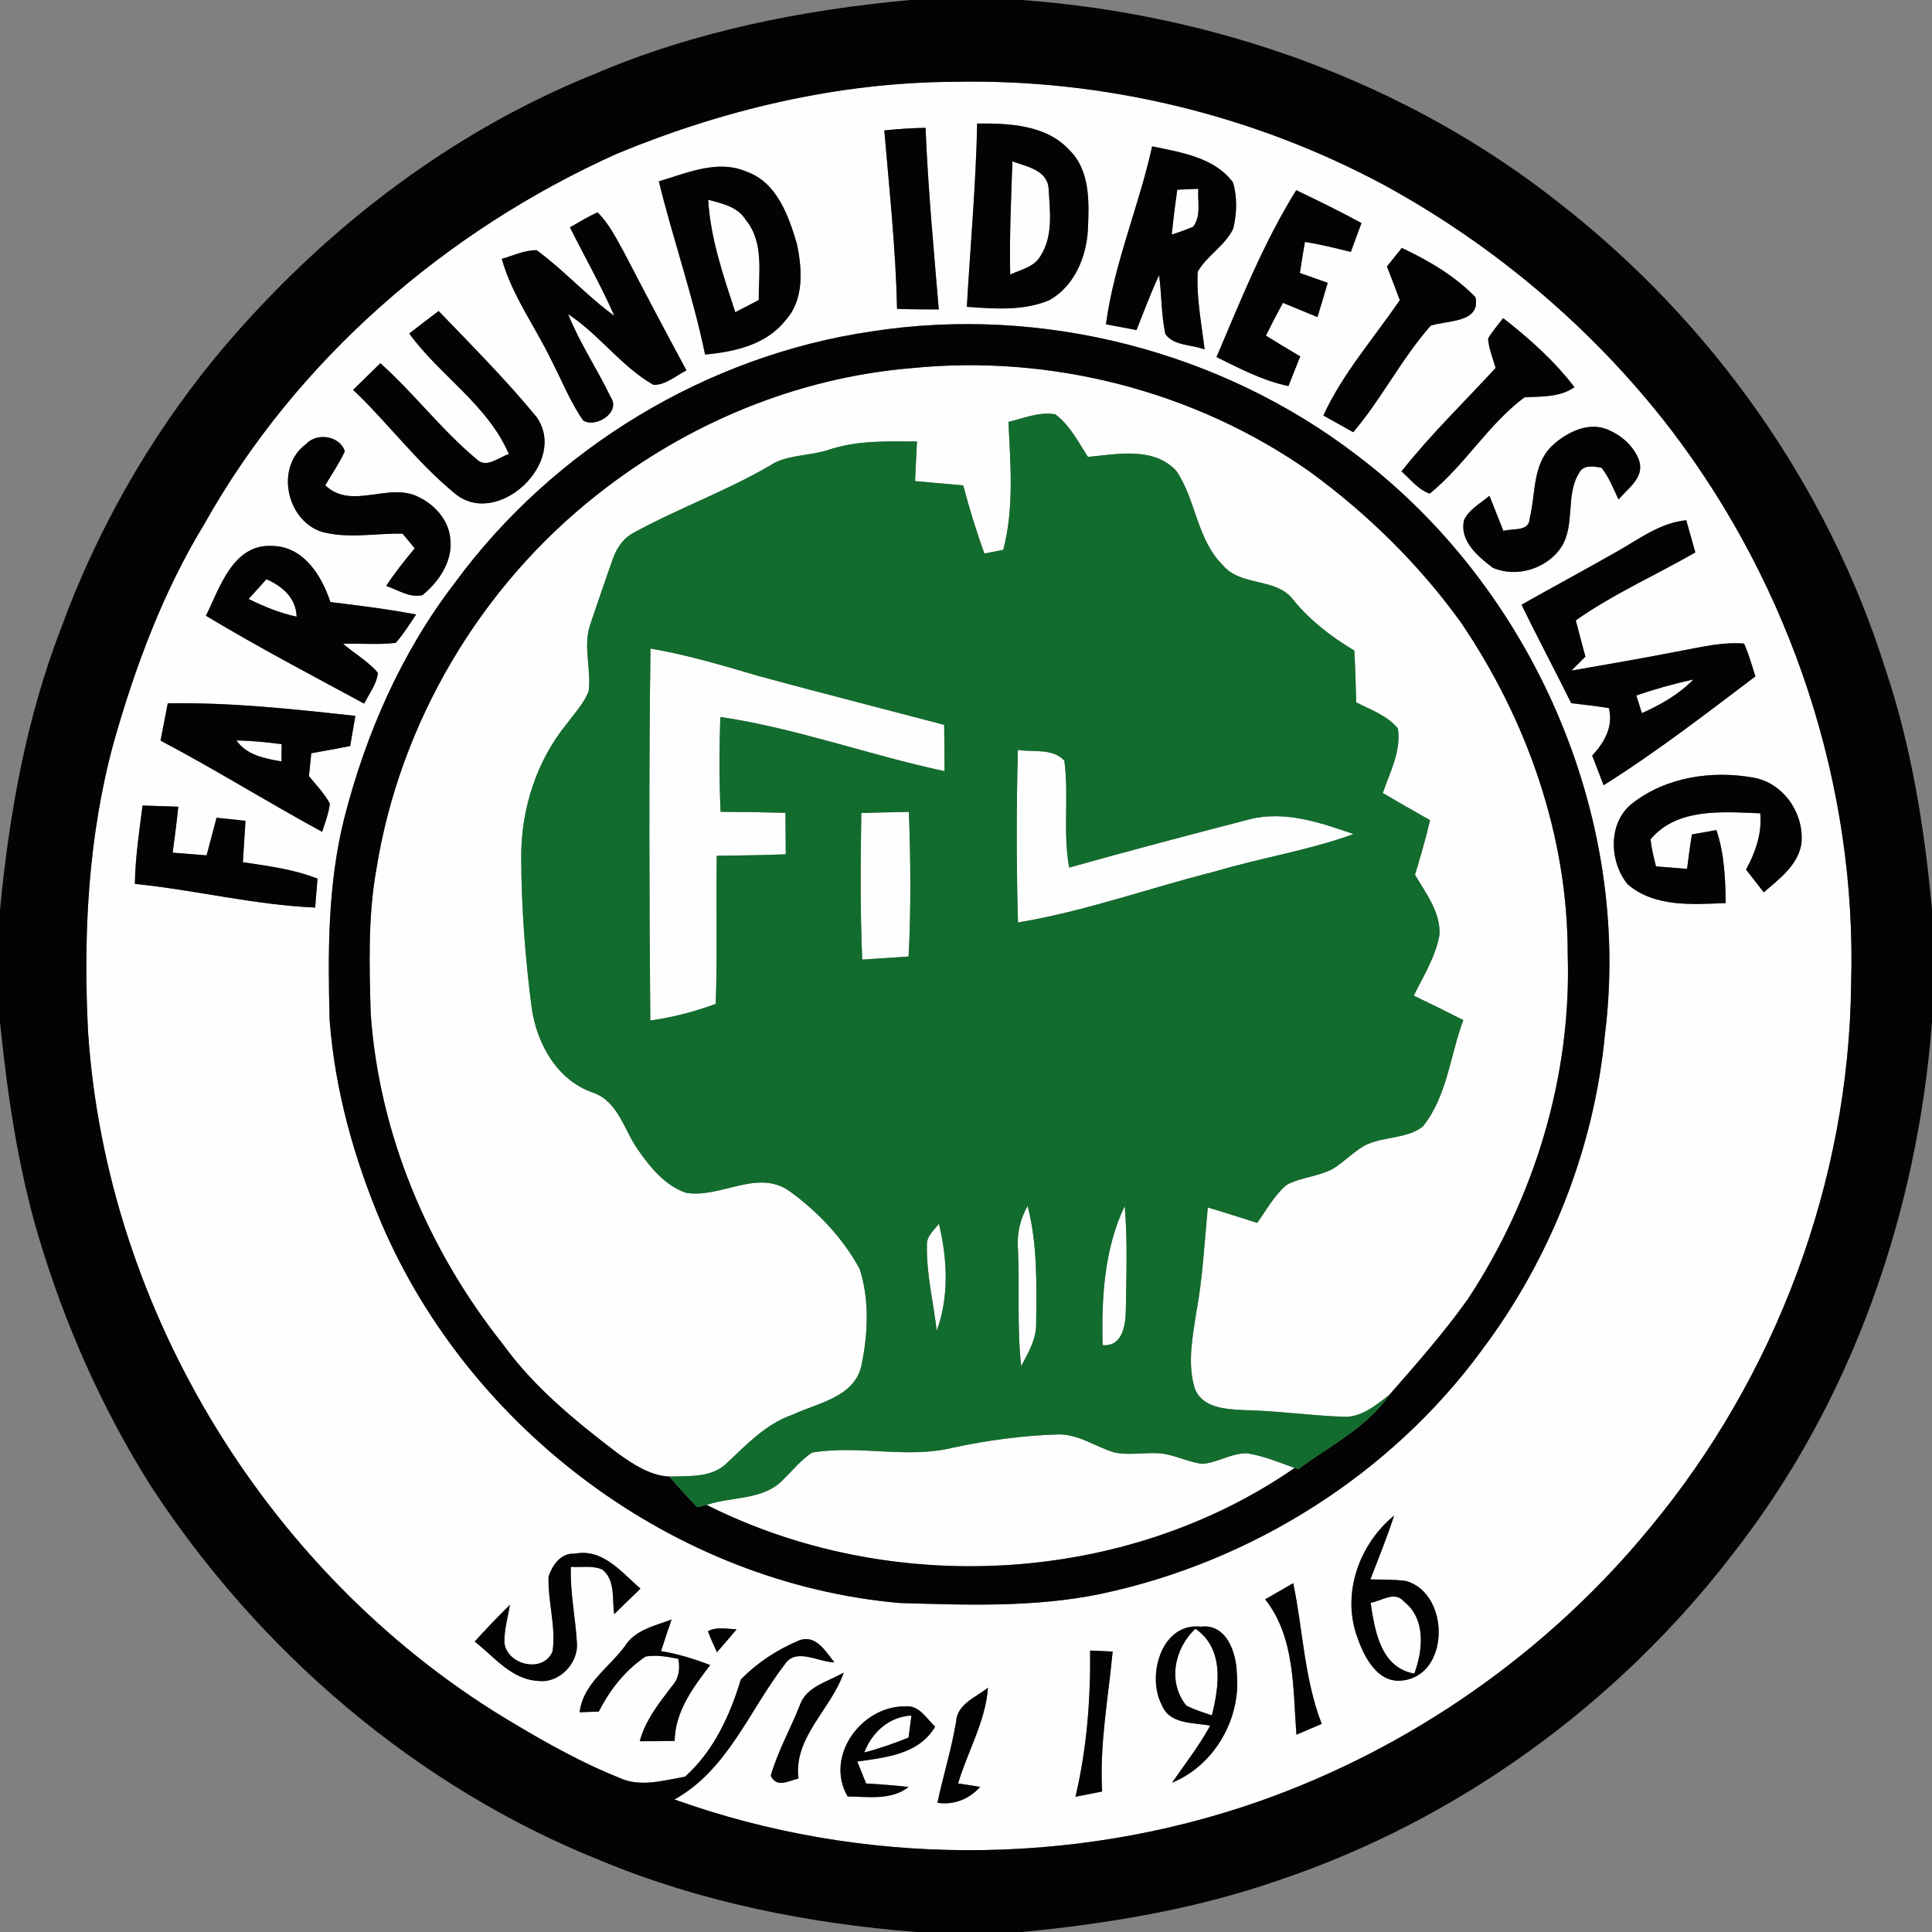 <?xml version="1.0" encoding="UTF-8"?>
<svg width="256px" height="256px" viewBox="0 0 256 256" version="1.1" xmlns="http://www.w3.org/2000/svg" xmlns:xlink="http://www.w3.org/1999/xlink">
    <rect x="0" y="0" width="256" height="256" fill="#808080" stroke="none"/>
    <!-- Generator: Sketch 50.2 (55047) - http://www.bohemiancoding.com/sketch -->
    <title>logo/farsund</title>
    <desc>Created with Sketch.</desc>
    <defs></defs>
    <g id="logo/farsund" stroke="none" stroke-width="1" fill="none" fill-rule="evenodd">
        <g id="#fefefeff" transform="translate(11.2, 10.4)" fill="#FEFEFE" fill-rule="nonzero">
            <path d="M70.512,9.984 C84.648,4.12 99.856,0.52 115.2,0.44 C134.96,0.016 154.816,4.776 172.232,14.136 C186.92,22.168 200,33.248 210.208,46.528 C226.128,67.392 234.88,93.736 234.08,120 C233.808,146.144 224.072,172.048 207.352,192.128 C193.824,208.576 175.736,221.216 155.64,228.288 C130.792,236.992 102.96,236.92 78.168,228.04 C85.208,224.136 88.072,216.256 92.76,210.176 C94.24,207.848 97.2,209.84 99.36,209.872 C98.16,208.376 96.832,206.024 94.544,207.024 C91.736,208.216 89.072,209.96 86.96,212.152 C85.528,216.904 83.328,221.672 79.56,225.024 C76.744,225.504 73.696,226.448 70.952,225.208 C66.144,223.288 61.592,220.768 57.144,218.12 C24.888,199.168 2.968,163.728 0.472,126.384 C-0.192,113.464 0.464,100.36 3.912,87.832 C6.752,77.848 10.424,68 15.84,59.096 C28.04,37.304 47.824,20.184 70.512,9.984 Z M105.976,6.88 C106.64,14.76 107.496,22.624 107.664,30.528 C109.504,30.592 111.352,30.6 113.192,30.6 C112.52,22.584 111.768,14.568 111.44,6.536 C109.616,6.576 107.792,6.688 105.976,6.88 Z M118.28,5.968 C118.112,14.08 117.376,22.16 116.912,30.256 C120.552,30.512 124.408,30.832 127.848,29.368 C131.152,27.528 132.76,23.664 132.952,20.024 C133.112,16.432 133.288,12.248 130.52,9.504 C127.456,6.136 122.528,5.928 118.28,5.968 Z M135.344,32.568 C136.696,32.824 138.04,33.08 139.392,33.336 C140.368,30.904 141.264,28.432 142.384,26.064 C142.736,28.656 142.664,31.304 143.216,33.872 C144.352,35.456 146.736,35.24 148.416,35.904 C148.016,32.48 147.304,29.048 147.512,25.584 C148.752,23.44 151.12,22.168 152.208,19.904 C152.688,17.904 152.768,15.744 152.176,13.76 C149.672,10.424 145.264,9.792 141.464,8.992 C139.72,16.928 136.424,24.488 135.344,32.568 Z M76.096,13.624 C77.984,21.32 80.624,28.808 82.224,36.576 C86.096,36.232 90.344,35.28 92.872,32.056 C95.392,29.304 95.096,25.232 94.376,21.848 C93.28,18.16 91.728,13.76 87.752,12.36 C83.888,10.672 79.84,12.536 76.096,13.624 Z M149.992,36.912 C153.064,38.424 156.136,40.056 159.528,40.752 C160.04,39.44 160.56,38.128 161.088,36.824 C159.56,35.92 158.04,35.008 156.536,34.072 C157.264,32.608 158.016,31.16 158.792,29.728 C160.312,30.352 161.84,30.984 163.368,31.616 C163.824,30.104 164.296,28.6 164.728,27.072 C163.496,26.64 162.264,26.2 161.04,25.776 C161.248,24.4 161.464,23.024 161.712,21.656 C163.76,21.976 165.776,22.488 167.792,22.976 C168.264,21.712 168.728,20.44 169.2,19.16 C166.368,17.6 163.464,16.2 160.56,14.8 C156.232,21.744 153.192,29.408 149.992,36.912 Z M64.32,19.72 C66.272,23.64 68.448,27.448 70.208,31.456 C66.568,28.816 63.544,25.424 59.928,22.76 C58.312,22.712 56.816,23.48 55.288,23.896 C56.64,28.736 59.672,32.808 61.832,37.28 C63.224,39.968 64.336,42.816 66.064,45.304 C67.688,46.384 71.096,44.264 69.736,42.248 C67.952,38.52 65.616,35.08 64.08,31.224 C68.2,33.928 71.104,38.152 75.392,40.6 C77.032,40.624 78.352,39.376 79.76,38.68 C76.952,33.488 74.2,28.264 71.48,23.024 C70.456,21.176 69.496,19.24 67.984,17.736 C66.712,18.304 65.528,19.04 64.32,19.72 Z M172.576,24.912 C173.144,26.392 173.736,27.872 174.28,29.368 C170.84,34.416 166.72,39.072 164.152,44.656 C165.472,45.4 166.792,46.136 168.112,46.872 C171.88,42.424 174.52,37.128 178.368,32.76 C180.52,32.024 185.04,32.416 184.304,28.976 C181.552,26.144 178.088,24.112 174.544,22.456 C173.888,23.272 173.232,24.096 172.576,24.912 Z M43.024,33.792 C47.096,39.4 53.424,43.232 56.224,49.768 C54.888,50.16 53.256,51.744 51.96,50.448 C47.336,46.608 43.68,41.736 39.2,37.728 C38,38.904 36.792,40.08 35.592,41.256 C40.224,45.664 44.056,50.872 49.008,54.936 C54.608,59.752 64.2,50.856 59.872,44.824 C55.832,39.904 51.32,35.392 46.92,30.808 C45.616,31.792 44.312,32.792 43.024,33.792 Z M187.976,31.752 C187.288,32.64 186.552,33.496 185.976,34.464 C186.08,35.808 186.608,37.064 186.976,38.352 C182.8,42.904 178.336,47.2 174.504,52.064 C175.696,53.096 176.704,54.48 178.248,55.008 C182.896,51.24 185.992,45.84 190.8,42.248 C193.072,42.112 195.44,42.28 197.424,40.904 C194.752,37.408 191.44,34.448 187.976,31.752 Z M104.352,33.504 C82.52,36.688 62.216,48.968 49.144,66.728 C42.016,75.968 37.248,86.864 34.384,98.136 C32.224,106.84 32.232,115.88 32.48,124.784 C33.176,134.088 35.736,143.184 39.368,151.752 C51.112,179.112 78.248,199.408 108.032,202.008 C116.872,202.272 125.824,202.608 134.544,200.824 C154.6,196.608 173.088,184.992 185.216,168.416 C194.272,156.328 200.04,141.728 201.464,126.672 C205.104,97.664 191.784,67.448 168.552,49.888 C150.512,36.08 126.8,30.032 104.352,33.504 Z M194.4,48.728 C191.856,51.216 192.288,55.064 191.496,58.264 C191.44,60.112 189.224,59.568 188.008,59.952 C187.384,58.4 186.776,56.84 186.16,55.288 C185,56.28 183.512,57.056 182.808,58.464 C182.12,61.248 184.648,63.352 186.616,64.84 C189.776,66.2 193.816,64.952 195.704,62.056 C197.544,59.12 196.224,55.208 198.024,52.296 C198.6,51.136 199.96,51.392 201,51.576 C202.008,52.824 202.568,54.352 203.264,55.784 C204.512,54.304 206.696,52.896 206.008,50.664 C205.368,48.84 203.8,47.4 202.056,46.624 C199.4,45.336 196.36,46.864 194.4,48.728 Z M29.352,48.44 C25.264,51.432 26.704,58.464 31.36,60.048 C34.864,61.032 38.56,60.24 42.144,60.312 C42.68,60.96 43.216,61.608 43.752,62.256 C42.416,63.856 41.12,65.496 39.968,67.24 C41.52,67.752 43.056,68.848 44.768,68.464 C47.024,66.648 48.912,63.8 48.44,60.784 C48.168,58.456 46.432,56.536 44.392,55.52 C40.416,53.344 35.44,57.296 31.896,53.904 C32.776,52.416 33.76,50.984 34.488,49.408 C33.88,47.368 30.8,46.848 29.352,48.44 Z M202.936,62.752 C198.784,65.12 194.568,67.368 190.416,69.728 C192.528,74.112 194.84,78.408 196.992,82.776 C198.664,82.96 200.328,83.168 201.984,83.424 C202.6,85.896 201.384,87.968 199.776,89.728 C200.272,91.032 200.776,92.344 201.288,93.648 C208.272,89.256 214.824,84.2 221.4,79.224 C220.936,77.76 220.528,76.28 219.896,74.88 C217.16,74.64 214.464,75.296 211.8,75.784 C206.888,76.752 201.96,77.6 197.032,78.456 C197.648,77.84 198.256,77.216 198.872,76.6 C198.448,75 198.008,73.4 197.6,71.8 C202.584,68.296 208.176,65.824 213.44,62.8 C213.04,61.376 212.632,59.96 212.24,58.536 C208.728,58.872 205.904,61.088 202.936,62.752 Z M16.088,71.192 C22.936,75.312 30.016,79.032 37.048,82.832 C37.712,81.512 38.728,80.264 38.872,78.744 C37.56,77.216 35.776,76.2 34.264,74.912 C36.584,74.824 38.92,75.064 41.232,74.784 C42.272,73.632 43.064,72.296 43.944,71.024 C40.176,70.304 36.384,69.84 32.584,69.376 C31.4,65.816 28.984,61.936 24.76,61.936 C19.656,61.728 17.92,67.472 16.088,71.192 Z M11.032,82.792 C10.72,84.44 10.392,86.088 10.072,87.736 C17.328,91.56 24.288,95.912 31.488,99.824 C31.872,98.592 32.368,97.376 32.504,96.08 C31.784,94.728 30.696,93.616 29.736,92.44 C29.84,91.424 29.944,90.416 30.048,89.408 C31.768,89.104 33.488,88.792 35.2,88.456 C35.432,87.12 35.656,85.792 35.888,84.456 C27.64,83.552 19.344,82.656 11.032,82.792 Z M205.016,96.104 C201.84,98.664 202.032,103.792 204.472,106.776 C208.048,109.848 213.072,109.432 217.464,109.264 C217.416,106.008 217.288,102.704 216.232,99.592 C215.144,99.776 214.056,99.968 212.976,100.168 C212.744,101.68 212.536,103.208 212.344,104.728 C210.968,104.616 209.592,104.504 208.224,104.4 C207.936,103.216 207.632,102.032 207.504,100.816 C211.04,96.592 217.104,97.184 222.04,97.368 C222.296,100.024 221.416,102.52 220.16,104.824 C220.936,105.824 221.72,106.832 222.512,107.84 C224.512,106.096 226.944,104.336 227.472,101.544 C227.992,97.584 225.232,93.4 221.224,92.656 C215.68,91.632 209.528,92.544 205.016,96.104 Z M7.688,96.336 C7.248,99.784 6.728,103.232 6.672,106.72 C14.664,107.528 22.52,109.512 30.56,109.856 C30.664,108.576 30.768,107.296 30.872,106.024 C27.704,104.776 24.32,104.344 20.984,103.848 C21.096,102.016 21.224,100.192 21.328,98.36 C20.048,98.224 18.776,98.088 17.496,97.952 C17.048,99.608 16.608,101.272 16.176,102.936 C14.672,102.816 13.176,102.704 11.68,102.584 C11.944,100.552 12.224,98.528 12.424,96.488 C10.848,96.432 9.272,96.384 7.688,96.336 Z M168.688,206.656 C169.56,209.16 171.312,212.536 174.4,212.296 C180.944,211.832 181.024,200.808 175.136,199.096 C173.56,198.864 171.96,198.92 170.376,198.88 C171.472,196.072 172.6,193.28 173.528,190.416 C168.856,194.248 166.512,200.864 168.688,206.656 Z M61.488,198.512 C61.368,201.824 62.496,205.104 62.016,208.416 C60.76,211.408 55.912,210.2 55.632,207.216 C55.616,205.528 56.088,203.888 56.376,202.24 C54.768,203.816 53.208,205.44 51.704,207.112 C54.272,209.128 56.568,212.144 60.088,212.328 C62.912,212.704 65.504,209.96 65.24,207.2 C65.04,203.864 64.32,200.568 64.448,197.208 C65.832,197.32 67.32,197 68.624,197.576 C70.376,199.016 69.888,201.496 70.184,203.488 C71.336,202.352 72.504,201.232 73.664,200.104 C71.176,197.96 68.672,194.72 64.944,195.472 C63.112,195.352 62,196.968 61.488,198.512 Z M156.44,201.52 C160.424,206.552 160.112,213.392 160.584,219.456 C161.696,218.984 162.816,218.504 163.936,218.024 C161.616,212.056 161.456,205.584 160.16,199.376 C158.92,200.088 157.68,200.808 156.44,201.52 Z M71.6,207.72 C69.504,210.576 66.032,212.704 65.608,216.488 C66.456,216.456 67.296,216.424 68.144,216.392 C69.6,213.52 71.656,210.888 74.352,209.096 C75.8,208.864 77.264,209.112 78.68,209.408 C78.936,210.688 78.768,212.032 77.84,213.016 C76.128,215.272 74.32,217.528 73.568,220.32 C75.104,220.32 76.648,220.312 78.192,220.28 C78.264,216.368 80.632,213.208 82.904,210.232 C80.792,209.416 78.624,208.744 76.392,208.384 C76.84,206.984 77.304,205.584 77.792,204.192 C75.56,205.04 72.968,205.544 71.6,207.72 Z M82.608,205.744 C82.952,206.696 83.384,207.608 83.8,208.536 C84.68,207.528 85.552,206.512 86.408,205.488 C85.144,205.456 83.784,205.112 82.608,205.744 Z M142.752,215.528 C143.768,218.12 146.912,217.824 149.16,218.256 C147.696,220.92 145.832,223.32 144.104,225.816 C149.776,223.488 153.288,217.272 152.68,211.224 C152.6,208.52 151.288,204.72 147.928,205.144 C142.696,204.536 140.688,211.688 142.752,215.528 Z M131.304,227.68 C132.48,227.448 133.664,227.216 134.84,226.984 C134.48,220.76 135.656,214.608 136.232,208.44 C135.488,208.4 133.992,208.336 133.248,208.304 C133.312,214.808 132.808,221.336 131.304,227.68 Z M94.824,215.432 C93.592,218.608 91.872,221.6 90.928,224.888 C91.696,226.568 93.304,225.568 94.6,225.264 C93.92,219.776 98.96,216.072 100.592,211.224 C98.568,212.416 95.736,213.016 94.824,215.432 Z M115.496,217.672 C114.896,221.32 113.776,224.856 113.016,228.48 C115.216,228.808 117.208,227.992 118.68,226.376 C117.704,226.208 116.728,226.056 115.752,225.92 C117.008,221.664 119.392,217.72 119.712,213.224 C118.16,214.472 115.656,215.376 115.496,217.672 Z M101.112,227.64 C103.84,227.672 106.864,228.184 109.192,226.392 C107.32,226.152 105.448,226.032 103.568,225.92 C103.176,224.952 102.784,223.984 102.392,223.016 C106.2,222.464 110.536,222.072 112.712,218.4 C111.56,217.304 110.568,215.48 108.712,215.704 C102.944,215.648 98.032,222.32 101.112,227.64 Z" id="Shape"></path>
            <path d="M122.952,10.984 C124.792,11.648 127.552,12.136 127.744,14.544 C127.92,17.504 128.376,20.824 126.704,23.464 C125.888,24.968 124.088,25.32 122.656,25.976 C122.544,20.976 122.776,15.984 122.952,10.984 Z" id="Shape"></path>
            <path d="M144.792,14.736 C145.488,14.704 146.88,14.648 147.576,14.616 C147.472,16.28 147.984,18.2 146.904,19.64 C145.976,20.032 145.024,20.376 144.064,20.68 C144.264,18.696 144.512,16.712 144.792,14.736 Z" id="Shape"></path>
            <path d="M82.64,16.072 C84.488,16.56 86.584,17.008 87.648,18.776 C90.072,21.768 89.304,25.816 89.336,29.36 C88.296,29.896 87.256,30.432 86.224,30.968 C84.648,26.112 82.936,21.2 82.64,16.072 Z" id="Shape"></path>
            <path d="M67.952,55.128 C79.832,45.72 94.408,39.64 109.552,38.384 C128.016,36.512 147.104,41.392 162.312,52.072 C169.968,57.648 176.792,64.344 182.344,72.024 C191.112,84.928 196.544,100.304 196.528,116 C197.056,132.144 192.152,148.304 183.288,161.752 C180.128,166.2 176.496,170.304 172.912,174.408 C171.112,175.808 169.152,177.472 166.728,177.328 C162.32,177.16 157.936,176.528 153.52,176.44 C151.136,176.32 147.992,176.144 147.08,173.456 C146.12,170.208 146.824,166.768 147.312,163.504 C148.176,158.912 148.392,154.24 148.84,149.6 C151.032,150.24 153.208,150.952 155.392,151.64 C156.616,149.92 157.648,147.992 159.28,146.608 C161.208,145.568 163.52,145.512 165.44,144.456 C166.704,143.672 167.768,142.624 168.984,141.784 C171.448,140.048 174.928,140.72 177.32,138.88 C180.56,134.864 180.944,129.464 182.696,124.768 C180.52,123.656 178.328,122.584 176.128,121.528 C177.416,118.928 179.016,116.392 179.536,113.496 C179.72,110.496 177.728,107.976 176.296,105.512 C177.024,103.112 177.712,100.712 178.296,98.28 C176.192,97.088 174.096,95.904 172.024,94.68 C172.976,91.928 174.48,89.128 174.032,86.128 C172.624,84.4 170.424,83.656 168.504,82.664 C168.44,80.376 168.384,78.088 168.256,75.808 C165.264,74.016 162.464,71.88 160.24,69.176 C157.976,66.032 153.2,67.408 150.784,64.44 C147.392,61.048 147.28,55.864 144.688,52.016 C141.712,48.76 136.856,49.768 132.96,50.144 C131.672,48.16 130.56,45.944 128.632,44.496 C126.512,44.128 124.448,45.024 122.424,45.504 C122.688,51.16 123.192,56.904 121.736,62.456 C120.904,62.616 120.072,62.784 119.24,62.944 C118.16,59.984 117.24,56.968 116.432,53.92 C114.304,53.72 112.176,53.528 110.048,53.344 C110.136,51.592 110.224,49.848 110.304,48.096 C106.432,48.088 102.464,47.928 98.728,49.16 C96.384,49.976 93.784,49.816 91.528,50.872 C85.544,54.48 78.904,56.832 72.776,60.184 C71.296,60.944 70.4,62.408 69.896,63.944 C68.912,66.768 67.928,69.592 66.984,72.424 C66.04,75.288 67.176,78.296 66.792,81.216 C66.144,82.824 64.936,84.112 63.912,85.488 C59.88,90.424 57.832,96.84 57.864,103.184 C57.888,109.872 58.392,116.56 59.256,123.192 C59.944,127.912 62.608,132.72 67.336,134.368 C70.712,135.52 71.472,139.296 73.312,141.92 C74.936,144.256 76.896,146.68 79.672,147.648 C84.264,148.44 89.152,144.416 93.424,147.44 C97.168,150.152 100.496,153.664 102.712,157.744 C104.024,161.824 103.816,166.336 102.952,170.496 C102.056,174.72 97.2,175.48 93.872,177.032 C90.32,178.24 87.736,181 85.08,183.496 C83.072,185.448 80.056,185.152 77.48,185.256 C74.904,185.112 72.672,183.616 70.64,182.16 C65.08,177.92 59.576,173.44 55.448,167.728 C45.52,155.24 39.032,139.872 37.92,123.896 C37.736,117.528 37.544,111.088 38.672,104.784 C41.776,85.336 52.472,67.288 67.952,55.128 Z" id="Shape"></path>
            <path d="M21.744,68.968 C22.528,68.088 23.312,67.216 24.104,66.352 C26.232,67.288 28.024,68.824 28.104,71.312 C25.88,70.832 23.776,69.968 21.744,68.968 Z" id="Shape"></path>
            <path d="M74.992,75.536 C79.872,76.368 84.616,77.792 89.352,79.184 C97.52,81.4 105.72,83.488 113.904,85.64 C113.944,87.688 113.96,89.736 113.952,91.784 C103.984,89.656 94.352,86.104 84.248,84.6 C84.096,88.792 84.096,92.984 84.28,97.168 C87.152,97.176 90.016,97.224 92.88,97.304 C92.888,99.136 92.904,100.968 92.92,102.8 C89.872,102.912 86.824,102.968 83.776,102.992 C83.672,109.536 83.864,116.08 83.64,122.624 C80.832,123.648 77.928,124.416 74.968,124.824 C74.832,108.4 74.768,91.96 74.992,75.536 Z" id="Shape"></path>
            <path d="M205.624,81.76 C208.096,80.896 210.624,80.192 213.184,79.64 C211.264,81.608 208.856,82.976 206.36,84.096 C206.112,83.32 205.864,82.544 205.624,81.76 Z" id="Shape"></path>
            <path d="M20.128,87.712 C22.136,87.744 24.128,87.944 26.12,88.208 C26.112,88.784 26.104,89.928 26.096,90.496 C23.896,90.096 21.512,89.696 20.128,87.712 Z" id="Shape"></path>
            <path d="M123.672,88.968 C125.712,89.304 128.272,88.696 129.832,90.392 C130.464,95.088 129.608,99.872 130.472,104.56 C138.416,102.328 146.408,100.224 154.408,98.152 C159.072,96.984 163.768,98.6 168.152,100.12 C162.176,102.296 155.856,103.256 149.776,105.08 C141.064,107.272 132.568,110.36 123.688,111.832 C123.472,104.216 123.48,96.584 123.672,88.968 Z" id="Shape"></path>
            <path d="M102.928,97.328 C105.024,97.264 107.128,97.216 109.232,97.184 C109.464,103.56 109.528,109.96 109.192,116.344 C107.136,116.488 105.096,116.624 103.048,116.752 C102.768,110.28 102.832,103.8 102.928,97.328 Z" id="Shape"></path>
            <path d="M123.688,155.168 C123.512,153.144 123.952,151.152 124.968,149.4 C126.272,154.448 126.152,159.704 126.096,164.872 C126.168,166.984 125.056,168.824 124.112,170.632 C123.536,165.496 123.928,160.32 123.688,155.168 Z" id="Shape"></path>
            <path d="M134.904,167.84 C134.744,161.632 135.112,155.08 137.832,149.4 C138.224,154 138.04,158.632 137.976,163.24 C137.944,165.216 137.52,168.064 134.904,167.84 Z" id="Shape"></path>
            <path d="M111.624,154.504 C111.592,153.352 112.592,152.592 113.208,151.744 C114.328,156.368 114.592,161.392 112.92,165.928 C112.48,162.12 111.528,158.352 111.624,154.504 Z" id="Shape"></path>
            <path d="M128.904,179.672 C131.696,179.552 134,181.384 136.592,182.088 C138.576,182.456 140.608,182.016 142.608,182.184 C144.496,182.392 146.216,183.336 148.104,183.568 C150.16,183.424 152.008,182.096 154.096,182.176 C156.256,182.528 158.296,183.368 160.344,184.112 C137.84,199.68 106.776,201.256 82.432,189.008 C85.816,187.856 90.088,188.424 92.664,185.56 C93.888,184.376 94.968,183.016 96.408,182.08 C102.616,181.016 108.992,182.952 115.144,181.408 C119.664,180.44 124.28,179.824 128.904,179.672 Z" id="Shape"></path>
            <path d="M170.416,201.976 C171.856,201.744 173.608,200.36 174.824,201.808 C177.76,204.104 177.352,208.232 176.208,211.36 C171.728,210.568 170.976,205.696 170.416,201.976 Z" id="Shape"></path>
            <path d="M146,215.6 C143.48,212.512 144.408,208.008 147.2,205.416 C151.032,208.056 150.36,212.992 149.376,216.896 C148.232,216.496 147.064,216.16 146,215.6 Z" id="Shape"></path>
            <path d="M103.312,221.816 C104.376,219.104 106.568,217.096 109.568,216.912 C109.472,217.648 109.28,219.104 109.184,219.84 C107.272,220.608 105.32,221.296 103.312,221.816 Z" id="Shape"></path>
        </g>
        <g id="#030303ff" fill="#030303" fill-rule="nonzero">
            <path d="M120.576,0 L135.432,0 C161.104,1.896 186.416,10.896 206.664,26.944 C226.744,42.6 242.128,64.248 249.8,88.568 C253.272,98.912 255.024,109.736 256,120.576 L256,135.432 C254.056,160.688 245.4,185.68 229.736,205.736 C214.408,225.76 193.136,241.24 169.192,249.224 C158.304,252.992 146.864,254.896 135.424,256 L121.344,256 C107.12,254.864 92.952,252.064 79.728,246.592 C55.248,236.824 34.4,218.928 20.008,196.944 C13.504,186.624 8.52,175.368 5.056,163.68 C2.344,154.48 0.976,144.96 0,135.44 L0,120.568 C1.208,107.92 3.456,95.28 8.032,83.392 C12.76,70.416 19.648,58.24 28.384,47.536 C41.848,31.248 59,17.784 78.68,9.848 C91.944,4.152 106.248,1.32 120.576,0 Z M81.712,20.384 C59.024,30.584 39.24,47.704 27.04,69.496 C21.624,78.4 17.952,88.248 15.112,98.232 C11.664,110.76 11.008,123.864 11.672,136.784 C14.168,174.128 36.088,209.568 68.344,228.52 C72.792,231.168 77.344,233.688 82.152,235.608 C84.896,236.848 87.944,235.904 90.76,235.424 C94.528,232.072 96.728,227.304 98.16,222.552 C100.272,220.36 102.936,218.616 105.744,217.424 C108.032,216.424 109.36,218.776 110.56,220.272 C108.4,220.24 105.44,218.248 103.96,220.576 C99.272,226.656 96.408,234.536 89.368,238.44 C114.16,247.32 141.992,247.392 166.84,238.688 C186.936,231.616 205.024,218.976 218.552,202.528 C235.272,182.448 245.008,156.544 245.28,130.4 C246.08,104.136 237.328,77.792 221.408,56.928 C211.2,43.648 198.12,32.568 183.432,24.536 C166.016,15.176 146.16,10.416 126.4,10.84 C111.056,10.92 95.848,14.52 81.712,20.384 Z" id="Shape"></path>
            <path d="M117.176,17.28 C118.992,17.088 120.816,16.976 122.64,16.936 C122.968,24.968 123.72,32.984 124.392,41 C122.552,41 120.704,40.992 118.864,40.928 C118.696,33.024 117.84,25.16 117.176,17.28 Z" id="Shape"></path>
            <path d="M129.48,16.368 C133.728,16.328 138.656,16.536 141.72,19.904 C144.488,22.648 144.312,26.832 144.152,30.424 C143.96,34.064 142.352,37.928 139.048,39.768 C135.608,41.232 131.752,40.912 128.112,40.656 C128.576,32.56 129.312,24.48 129.48,16.368 Z M134.152,21.384 C133.976,26.384 133.744,31.376 133.856,36.376 C135.288,35.72 137.088,35.368 137.904,33.864 C139.576,31.224 139.12,27.904 138.944,24.944 C138.752,22.536 135.992,22.048 134.152,21.384 Z" id="Shape"></path>
            <path d="M146.544,42.968 C147.624,34.888 150.92,27.328 152.664,19.392 C156.464,20.192 160.872,20.824 163.376,24.16 C163.968,26.144 163.888,28.304 163.408,30.304 C162.32,32.568 159.952,33.84 158.712,35.984 C158.504,39.448 159.216,42.88 159.616,46.304 C157.936,45.64 155.552,45.856 154.416,44.272 C153.864,41.704 153.936,39.056 153.584,36.464 C152.464,38.832 151.568,41.304 150.592,43.736 C149.24,43.48 147.896,43.224 146.544,42.968 Z M155.992,25.136 C155.712,27.112 155.464,29.096 155.264,31.08 C156.224,30.776 157.176,30.432 158.104,30.04 C159.184,28.6 158.672,26.68 158.776,25.016 C158.08,25.048 156.688,25.104 155.992,25.136 Z" id="Shape"></path>
            <path d="M87.296,24.024 C91.04,22.936 95.088,21.072 98.952,22.76 C102.928,24.16 104.48,28.56 105.576,32.248 C106.296,35.632 106.592,39.704 104.072,42.456 C101.544,45.68 97.296,46.632 93.424,46.976 C91.824,39.208 89.184,31.72 87.296,24.024 Z M93.84,26.472 C94.136,31.6 95.848,36.512 97.424,41.368 C98.456,40.832 99.496,40.296 100.536,39.76 C100.504,36.216 101.272,32.168 98.848,29.176 C97.784,27.408 95.688,26.96 93.84,26.472 Z" id="Shape"></path>
            <path d="M161.192,47.312 C164.392,39.808 167.432,32.144 171.76,25.2 C174.664,26.6 177.568,28 180.4,29.56 C179.928,30.84 179.464,32.112 178.992,33.376 C176.976,32.888 174.96,32.376 172.912,32.056 C172.664,33.424 172.448,34.8 172.24,36.176 C173.464,36.6 174.696,37.04 175.928,37.472 C175.496,39 175.024,40.504 174.568,42.016 C173.04,41.384 171.512,40.752 169.992,40.128 C169.216,41.56 168.464,43.008 167.736,44.472 C169.24,45.408 170.76,46.32 172.288,47.224 C171.76,48.528 171.24,49.84 170.728,51.152 C167.336,50.456 164.264,48.824 161.192,47.312 Z" id="Shape"></path>
            <path d="M75.52,30.12 C76.728,29.44 77.912,28.704 79.184,28.136 C80.696,29.64 81.656,31.576 82.68,33.424 C85.4,38.664 88.152,43.888 90.96,49.08 C89.552,49.776 88.232,51.024 86.592,51 C82.304,48.552 79.4,44.328 75.28,41.624 C76.816,45.48 79.152,48.92 80.936,52.648 C82.296,54.664 78.888,56.784 77.264,55.704 C75.536,53.216 74.424,50.368 73.032,47.68 C70.872,43.208 67.84,39.136 66.488,34.296 C68.016,33.88 69.512,33.112 71.128,33.16 C74.744,35.824 77.768,39.216 81.408,41.856 C79.648,37.848 77.472,34.04 75.52,30.12 Z" id="Shape"></path>
            <path d="M183.776,35.312 C184.432,34.496 185.088,33.672 185.744,32.856 C189.288,34.512 192.752,36.544 195.504,39.376 C196.24,42.816 191.72,42.424 189.568,43.16 C185.72,47.528 183.08,52.824 179.312,57.272 C177.992,56.536 176.672,55.8 175.352,55.056 C177.92,49.472 182.04,44.816 185.48,39.768 C184.936,38.272 184.344,36.792 183.776,35.312 Z" id="Shape"></path>
            <path d="M54.224,44.192 C55.512,43.192 56.816,42.192 58.12,41.208 C62.52,45.792 67.032,50.304 71.072,55.224 C75.4,61.256 65.808,70.152 60.208,65.336 C55.256,61.272 51.424,56.064 46.792,51.656 C47.992,50.48 49.2,49.304 50.4,48.128 C54.88,52.136 58.536,57.008 63.16,60.848 C64.456,62.144 66.088,60.56 67.424,60.168 C64.624,53.632 58.296,49.8 54.224,44.192 Z" id="Shape"></path>
            <path d="M199.176,42.152 C202.64,44.848 205.952,47.808 208.624,51.304 C206.64,52.68 204.272,52.512 202,52.648 C197.192,56.24 194.096,61.64 189.448,65.408 C187.904,64.88 186.896,63.496 185.704,62.464 C189.536,57.6 194,53.304 198.176,48.752 C197.808,47.464 197.28,46.208 197.176,44.864 C197.752,43.896 198.488,43.04 199.176,42.152 Z" id="Shape"></path>
            <path d="M115.552,43.904 C138,40.432 161.712,46.48 179.752,60.288 C202.984,77.848 216.304,108.064 212.664,137.072 C211.24,152.128 205.472,166.728 196.416,178.816 C184.288,195.392 165.8,207.008 145.744,211.224 C137.024,213.008 128.072,212.672 119.232,212.408 C89.448,209.808 62.312,189.512 50.568,162.152 C46.936,153.584 44.376,144.488 43.68,135.184 C43.432,126.28 43.424,117.24 45.584,108.536 C48.448,97.264 53.216,86.368 60.344,77.128 C73.416,59.368 93.72,47.088 115.552,43.904 Z M79.152,65.528 C63.672,77.688 52.976,95.736 49.872,115.184 C48.744,121.488 48.936,127.928 49.12,134.296 C50.232,150.272 56.72,165.64 66.648,178.128 C70.776,183.84 76.28,188.32 81.84,192.56 C83.872,194.016 86.104,195.512 88.68,195.656 C89.88,197.04 91.12,198.392 92.392,199.712 C92.704,199.632 93.32,199.48 93.632,199.408 C117.976,211.656 149.04,210.08 171.544,194.512 L172.024,194.688 C176.176,191.568 181.096,189.208 184.112,184.808 C187.696,180.704 191.328,176.6 194.488,172.152 C203.352,158.704 208.256,142.544 207.728,126.4 C207.744,110.704 202.312,95.328 193.544,82.424 C187.992,74.744 181.168,68.048 173.512,62.472 C158.304,51.792 139.216,46.912 120.752,48.784 C105.608,50.04 91.032,56.12 79.152,65.528 Z" id="Shape"></path>
            <path d="M205.6,59.128 C207.56,57.264 210.6,55.736 213.256,57.024 C215,57.8 216.568,59.24 217.208,61.064 C217.896,63.296 215.712,64.704 214.464,66.184 C213.768,64.752 213.208,63.224 212.2,61.976 C211.16,61.792 209.8,61.536 209.224,62.696 C207.424,65.608 208.744,69.52 206.904,72.456 C205.016,75.352 200.976,76.6 197.816,75.24 C195.848,73.752 193.32,71.648 194.008,68.864 C194.712,67.456 196.2,66.68 197.36,65.688 C197.976,67.24 198.584,68.8 199.208,70.352 C200.424,69.968 202.64,70.512 202.696,68.664 C203.488,65.464 203.056,61.616 205.6,59.128 Z" id="Shape"></path>
            <path d="M40.552,58.84 C42,57.248 45.08,57.768 45.688,59.808 C44.96,61.384 43.976,62.816 43.096,64.304 C46.64,67.696 51.616,63.744 55.592,65.92 C57.632,66.936 59.368,68.856 59.64,71.184 C60.112,74.2 58.224,77.048 55.968,78.864 C54.256,79.248 52.72,78.152 51.168,77.64 C52.32,75.896 53.616,74.256 54.952,72.656 C54.416,72.008 53.88,71.36 53.344,70.712 C49.76,70.64 46.064,71.432 42.56,70.448 C37.904,68.864 36.464,61.832 40.552,58.84 Z" id="Shape"></path>
            <path d="M214.136,73.152 C217.104,71.488 219.928,69.272 223.44,68.936 C223.832,70.36 224.24,71.776 224.64,73.2 C219.376,76.224 213.784,78.696 208.8,82.2 C209.208,83.8 209.648,85.4 210.072,87 C209.456,87.616 208.848,88.24 208.232,88.856 C213.16,88 218.088,87.152 223,86.184 C225.664,85.696 228.36,85.04 231.096,85.28 C231.728,86.68 232.136,88.16 232.6,89.624 C226.024,94.6 219.472,99.656 212.488,104.048 C211.976,102.744 211.472,101.432 210.976,100.128 C212.584,98.368 213.8,96.296 213.184,93.824 C211.528,93.568 209.864,93.36 208.192,93.176 C206.04,88.808 203.728,84.512 201.616,80.128 C205.768,77.768 209.984,75.52 214.136,73.152 Z M216.824,92.16 C217.064,92.944 217.312,93.72 217.56,94.496 C220.056,93.376 222.464,92.008 224.384,90.04 C221.824,90.592 219.296,91.296 216.824,92.16 Z" id="Shape"></path>
            <path d="M27.288,81.592 C29.12,77.872 30.856,72.128 35.96,72.336 C40.184,72.336 42.6,76.216 43.784,79.776 C47.584,80.24 51.376,80.704 55.144,81.424 C54.264,82.696 53.472,84.032 52.432,85.184 C50.12,85.464 47.784,85.224 45.464,85.312 C46.976,86.6 48.76,87.616 50.072,89.144 C49.928,90.664 48.912,91.912 48.248,93.232 C41.216,89.432 34.136,85.712 27.288,81.592 Z M32.944,79.368 C34.976,80.368 37.08,81.232 39.304,81.712 C39.224,79.224 37.432,77.688 35.304,76.752 C34.512,77.616 33.728,78.488 32.944,79.368 Z" id="Shape"></path>
            <path d="M22.232,93.192 C30.544,93.056 38.84,93.952 47.088,94.856 C46.856,96.192 46.632,97.52 46.4,98.856 C44.688,99.192 42.968,99.504 41.248,99.808 C41.144,100.816 41.04,101.824 40.936,102.84 C41.896,104.016 42.984,105.128 43.704,106.48 C43.568,107.776 43.072,108.992 42.688,110.224 C35.488,106.312 28.528,101.96 21.272,98.136 C21.592,96.488 21.92,94.84 22.232,93.192 Z M31.328,98.112 C32.712,100.096 35.096,100.496 37.296,100.896 C37.304,100.328 37.312,99.184 37.32,98.608 C35.328,98.344 33.336,98.144 31.328,98.112 Z" id="Shape"></path>
            <path d="M216.216,106.504 C220.728,102.944 226.88,102.032 232.424,103.056 C236.432,103.8 239.192,107.984 238.672,111.944 C238.144,114.736 235.712,116.496 233.712,118.24 C232.92,117.232 232.136,116.224 231.36,115.224 C232.616,112.92 233.496,110.424 233.24,107.768 C228.304,107.584 222.24,106.992 218.704,111.216 C218.832,112.432 219.136,113.616 219.424,114.8 C220.792,114.904 222.168,115.016 223.544,115.128 C223.736,113.608 223.944,112.08 224.176,110.568 C225.256,110.368 226.344,110.176 227.432,109.992 C228.488,113.104 228.616,116.408 228.664,119.664 C224.272,119.832 219.248,120.248 215.672,117.176 C213.232,114.192 213.04,109.064 216.216,106.504 Z" id="Shape"></path>
            <path d="M18.888,106.736 C20.472,106.784 22.048,106.832 23.624,106.888 C23.424,108.928 23.144,110.952 22.88,112.984 C24.376,113.104 25.872,113.216 27.376,113.336 C27.808,111.672 28.248,110.008 28.696,108.352 C29.976,108.488 31.248,108.624 32.528,108.76 C32.424,110.592 32.296,112.416 32.184,114.248 C35.52,114.744 38.904,115.176 42.072,116.424 C41.968,117.696 41.864,118.976 41.76,120.256 C33.72,119.912 25.864,117.928 17.872,117.12 C17.928,113.632 18.448,110.184 18.888,106.736 Z" id="Shape"></path>
            <path d="M179.888,217.056 C177.712,211.264 180.056,204.648 184.728,200.816 C183.8,203.68 182.672,206.472 181.576,209.28 C183.16,209.32 184.76,209.264 186.336,209.496 C192.224,211.208 192.144,222.232 185.6,222.696 C182.512,222.936 180.76,219.56 179.888,217.056 Z M181.616,212.376 C182.176,216.096 182.928,220.968 187.408,221.76 C188.552,218.632 188.96,214.504 186.024,212.208 C184.808,210.76 183.056,212.144 181.616,212.376 Z" id="Shape"></path>
            <path d="M72.688,208.912 C73.2,207.368 74.312,205.752 76.144,205.872 C79.872,205.12 82.376,208.36 84.864,210.504 C83.704,211.632 82.536,212.752 81.384,213.888 C81.088,211.896 81.576,209.416 79.824,207.976 C78.52,207.4 77.032,207.72 75.648,207.608 C75.52,210.968 76.24,214.264 76.44,217.6 C76.704,220.36 74.112,223.104 71.288,222.728 C67.768,222.544 65.472,219.528 62.904,217.512 C64.408,215.84 65.968,214.216 67.576,212.64 C67.288,214.288 66.816,215.928 66.832,217.616 C67.112,220.6 71.96,221.808 73.216,218.816 C73.696,215.504 72.568,212.224 72.688,208.912 Z" id="Shape"></path>
            <path d="M167.64,211.92 C168.88,211.208 170.12,210.488 171.36,209.776 C172.656,215.984 172.816,222.456 175.136,228.424 C174.016,228.904 172.896,229.384 171.784,229.856 C171.312,223.792 171.624,216.952 167.64,211.92 Z" id="Shape"></path>
            <path d="M82.8,218.12 C84.168,215.944 86.76,215.44 88.992,214.592 C88.504,215.984 88.04,217.384 87.592,218.784 C89.824,219.144 91.992,219.816 94.104,220.632 C91.832,223.608 89.464,226.768 89.392,230.68 C87.848,230.712 86.304,230.72 84.768,230.72 C85.52,227.928 87.328,225.672 89.04,223.416 C89.968,222.432 90.136,221.088 89.88,219.808 C88.464,219.512 87,219.264 85.552,219.496 C82.856,221.288 80.8,223.92 79.344,226.792 C78.496,226.824 77.656,226.856 76.808,226.888 C77.232,223.104 80.704,220.976 82.8,218.12 Z" id="Shape"></path>
            <path d="M93.808,216.144 C94.984,215.512 96.344,215.856 97.608,215.888 C96.752,216.912 95.88,217.928 95,218.936 C94.584,218.008 94.152,217.096 93.808,216.144 Z" id="Shape"></path>
            <path d="M153.952,225.928 C151.888,222.088 153.896,214.936 159.128,215.544 C162.488,215.12 163.8,218.92 163.88,221.624 C164.488,227.672 160.976,233.888 155.304,236.216 C157.032,233.72 158.896,231.32 160.36,228.656 C158.112,228.224 154.968,228.52 153.952,225.928 Z M157.2,226 C158.264,226.56 159.432,226.896 160.576,227.296 C161.56,223.392 162.232,218.456 158.4,215.816 C155.608,218.408 154.68,222.912 157.2,226 Z" id="Shape"></path>
            <path d="M142.504,238.08 C144.008,231.736 144.512,225.208 144.448,218.704 C145.192,218.736 146.688,218.8 147.432,218.84 C146.856,225.008 145.68,231.16 146.04,237.384 C144.864,237.616 143.68,237.848 142.504,238.08 Z" id="Shape"></path>
            <path d="M106.024,225.832 C106.936,223.416 109.768,222.816 111.792,221.624 C110.16,226.472 105.12,230.176 105.8,235.664 C104.504,235.968 102.896,236.968 102.128,235.288 C103.072,232 104.792,229.008 106.024,225.832 Z" id="Shape"></path>
            <path d="M126.696,228.072 C126.856,225.776 129.36,224.872 130.912,223.624 C130.592,228.12 128.208,232.064 126.952,236.32 C127.928,236.456 128.904,236.608 129.88,236.776 C128.408,238.392 126.416,239.208 124.216,238.88 C124.976,235.256 126.096,231.72 126.696,228.072 Z" id="Shape"></path>
            <path d="M112.312,238.04 C109.232,232.72 114.144,226.048 119.912,226.104 C121.768,225.88 122.76,227.704 123.912,228.8 C121.736,232.472 117.4,232.864 113.592,233.416 C113.984,234.384 114.376,235.352 114.768,236.32 C116.648,236.432 118.52,236.552 120.392,236.792 C118.064,238.584 115.04,238.072 112.312,238.04 Z M114.512,232.216 C116.52,231.696 118.472,231.008 120.384,230.24 C120.48,229.504 120.672,228.048 120.768,227.312 C117.768,227.496 115.576,229.504 114.512,232.216 Z" id="Shape"></path>
        </g>
        <g id="#126c2dff" transform="translate(68.8, 54.4)" fill="#126C2D" fill-rule="nonzero">
            <path d="M64.824,1.504 C66.848,1.024 68.912,0.128 71.032,0.496 C72.96,1.944 74.072,4.16 75.36,6.144 C79.256,5.768 84.112,4.76 87.088,8.016 C89.68,11.864 89.792,17.048 93.184,20.44 C95.6,23.408 100.376,22.032 102.64,25.176 C104.864,27.88 107.664,30.016 110.656,31.808 C110.784,34.088 110.84,36.376 110.904,38.664 C112.824,39.656 115.024,40.4 116.432,42.128 C116.88,45.128 115.376,47.928 114.424,50.68 C116.496,51.904 118.592,53.088 120.696,54.28 C120.112,56.712 119.424,59.112 118.696,61.512 C120.128,63.976 122.12,66.496 121.936,69.496 C121.416,72.392 119.816,74.928 118.528,77.528 C120.728,78.584 122.92,79.656 125.096,80.768 C123.344,85.464 122.96,90.864 119.72,94.88 C117.328,96.72 113.848,96.048 111.384,97.784 C110.168,98.624 109.104,99.672 107.84,100.456 C105.92,101.512 103.608,101.568 101.68,102.608 C100.048,103.992 99.016,105.92 97.792,107.64 C95.608,106.952 93.432,106.24 91.24,105.6 C90.792,110.24 90.576,114.912 89.712,119.504 C89.224,122.768 88.52,126.208 89.48,129.456 C90.392,132.144 93.536,132.32 95.92,132.44 C100.336,132.528 104.72,133.16 109.128,133.328 C111.552,133.472 113.512,131.808 115.312,130.408 C112.296,134.808 107.376,137.168 103.224,140.288 L102.744,140.112 C100.696,139.368 98.656,138.528 96.496,138.176 C94.408,138.096 92.56,139.424 90.504,139.568 C88.616,139.336 86.896,138.392 85.008,138.184 C83.008,138.016 80.976,138.456 78.992,138.088 C76.4,137.384 74.096,135.552 71.304,135.672 C66.68,135.824 62.064,136.44 57.544,137.408 C51.392,138.952 45.016,137.016 38.808,138.08 C37.368,139.016 36.288,140.376 35.064,141.56 C32.488,144.424 28.216,143.856 24.832,145.008 C24.52,145.08 23.904,145.232 23.592,145.312 C22.32,143.992 21.08,142.64 19.88,141.256 C22.456,141.152 25.472,141.448 27.48,139.496 C30.136,137 32.72,134.24 36.272,133.032 C39.6,131.48 44.456,130.72 45.352,126.496 C46.216,122.336 46.424,117.824 45.112,113.744 C42.896,109.664 39.568,106.152 35.824,103.44 C31.552,100.416 26.664,104.44 22.072,103.648 C19.296,102.68 17.336,100.256 15.712,97.92 C13.872,95.296 13.112,91.52 9.736,90.368 C5.008,88.72 2.344,83.912 1.656,79.192 C0.792,72.56 0.288,65.872 0.264,59.184 C0.232,52.84 2.28,46.424 6.312,41.488 C7.336,40.112 8.544,38.824 9.192,37.216 C9.576,34.296 8.44,31.288 9.384,28.424 C10.328,25.592 11.312,22.768 12.296,19.944 C12.8,18.408 13.696,16.944 15.176,16.184 C21.304,12.832 27.944,10.48 33.928,6.872 C36.184,5.816 38.784,5.976 41.128,5.16 C44.864,3.928 48.832,4.088 52.704,4.096 C52.624,5.848 52.536,7.592 52.448,9.344 C54.576,9.528 56.704,9.72 58.832,9.92 C59.64,12.968 60.56,15.984 61.64,18.944 C62.472,18.784 63.304,18.616 64.136,18.456 C65.592,12.904 65.088,7.16 64.824,1.504 Z M17.392,31.536 C17.168,47.96 17.232,64.4 17.368,80.824 C20.328,80.416 23.232,79.648 26.04,78.624 C26.264,72.08 26.072,65.536 26.176,58.992 C29.224,58.968 32.272,58.912 35.32,58.8 C35.304,56.968 35.288,55.136 35.28,53.304 C32.416,53.224 29.552,53.176 26.68,53.168 C26.496,48.984 26.496,44.792 26.648,40.6 C36.752,42.104 46.384,45.656 56.352,47.784 C56.36,45.736 56.344,43.688 56.304,41.64 C48.12,39.488 39.92,37.4 31.752,35.184 C27.016,33.792 22.272,32.368 17.392,31.536 Z M66.072,44.968 C65.88,52.584 65.872,60.216 66.088,67.832 C74.968,66.36 83.464,63.272 92.176,61.08 C98.256,59.256 104.576,58.296 110.552,56.12 C106.168,54.6 101.472,52.984 96.808,54.152 C88.808,56.224 80.816,58.328 72.872,60.56 C72.008,55.872 72.864,51.088 72.232,46.392 C70.672,44.696 68.112,45.304 66.072,44.968 Z M45.328,53.328 C45.232,59.8 45.168,66.28 45.448,72.752 C47.496,72.624 49.536,72.488 51.592,72.344 C51.928,65.96 51.864,59.56 51.632,53.184 C49.528,53.216 47.424,53.264 45.328,53.328 Z M66.088,111.168 C66.328,116.32 65.936,121.496 66.512,126.632 C67.456,124.824 68.568,122.984 68.496,120.872 C68.552,115.704 68.672,110.448 67.368,105.4 C66.352,107.152 65.912,109.144 66.088,111.168 Z M77.304,123.84 C79.92,124.064 80.344,121.216 80.376,119.24 C80.44,114.632 80.624,110 80.232,105.4 C77.512,111.08 77.144,117.632 77.304,123.84 Z M54.024,110.504 C53.928,114.352 54.88,118.12 55.32,121.928 C56.992,117.392 56.728,112.368 55.608,107.744 C54.992,108.592 53.992,109.352 54.024,110.504 Z" id="Shape"></path>
        </g>
    </g>
</svg>